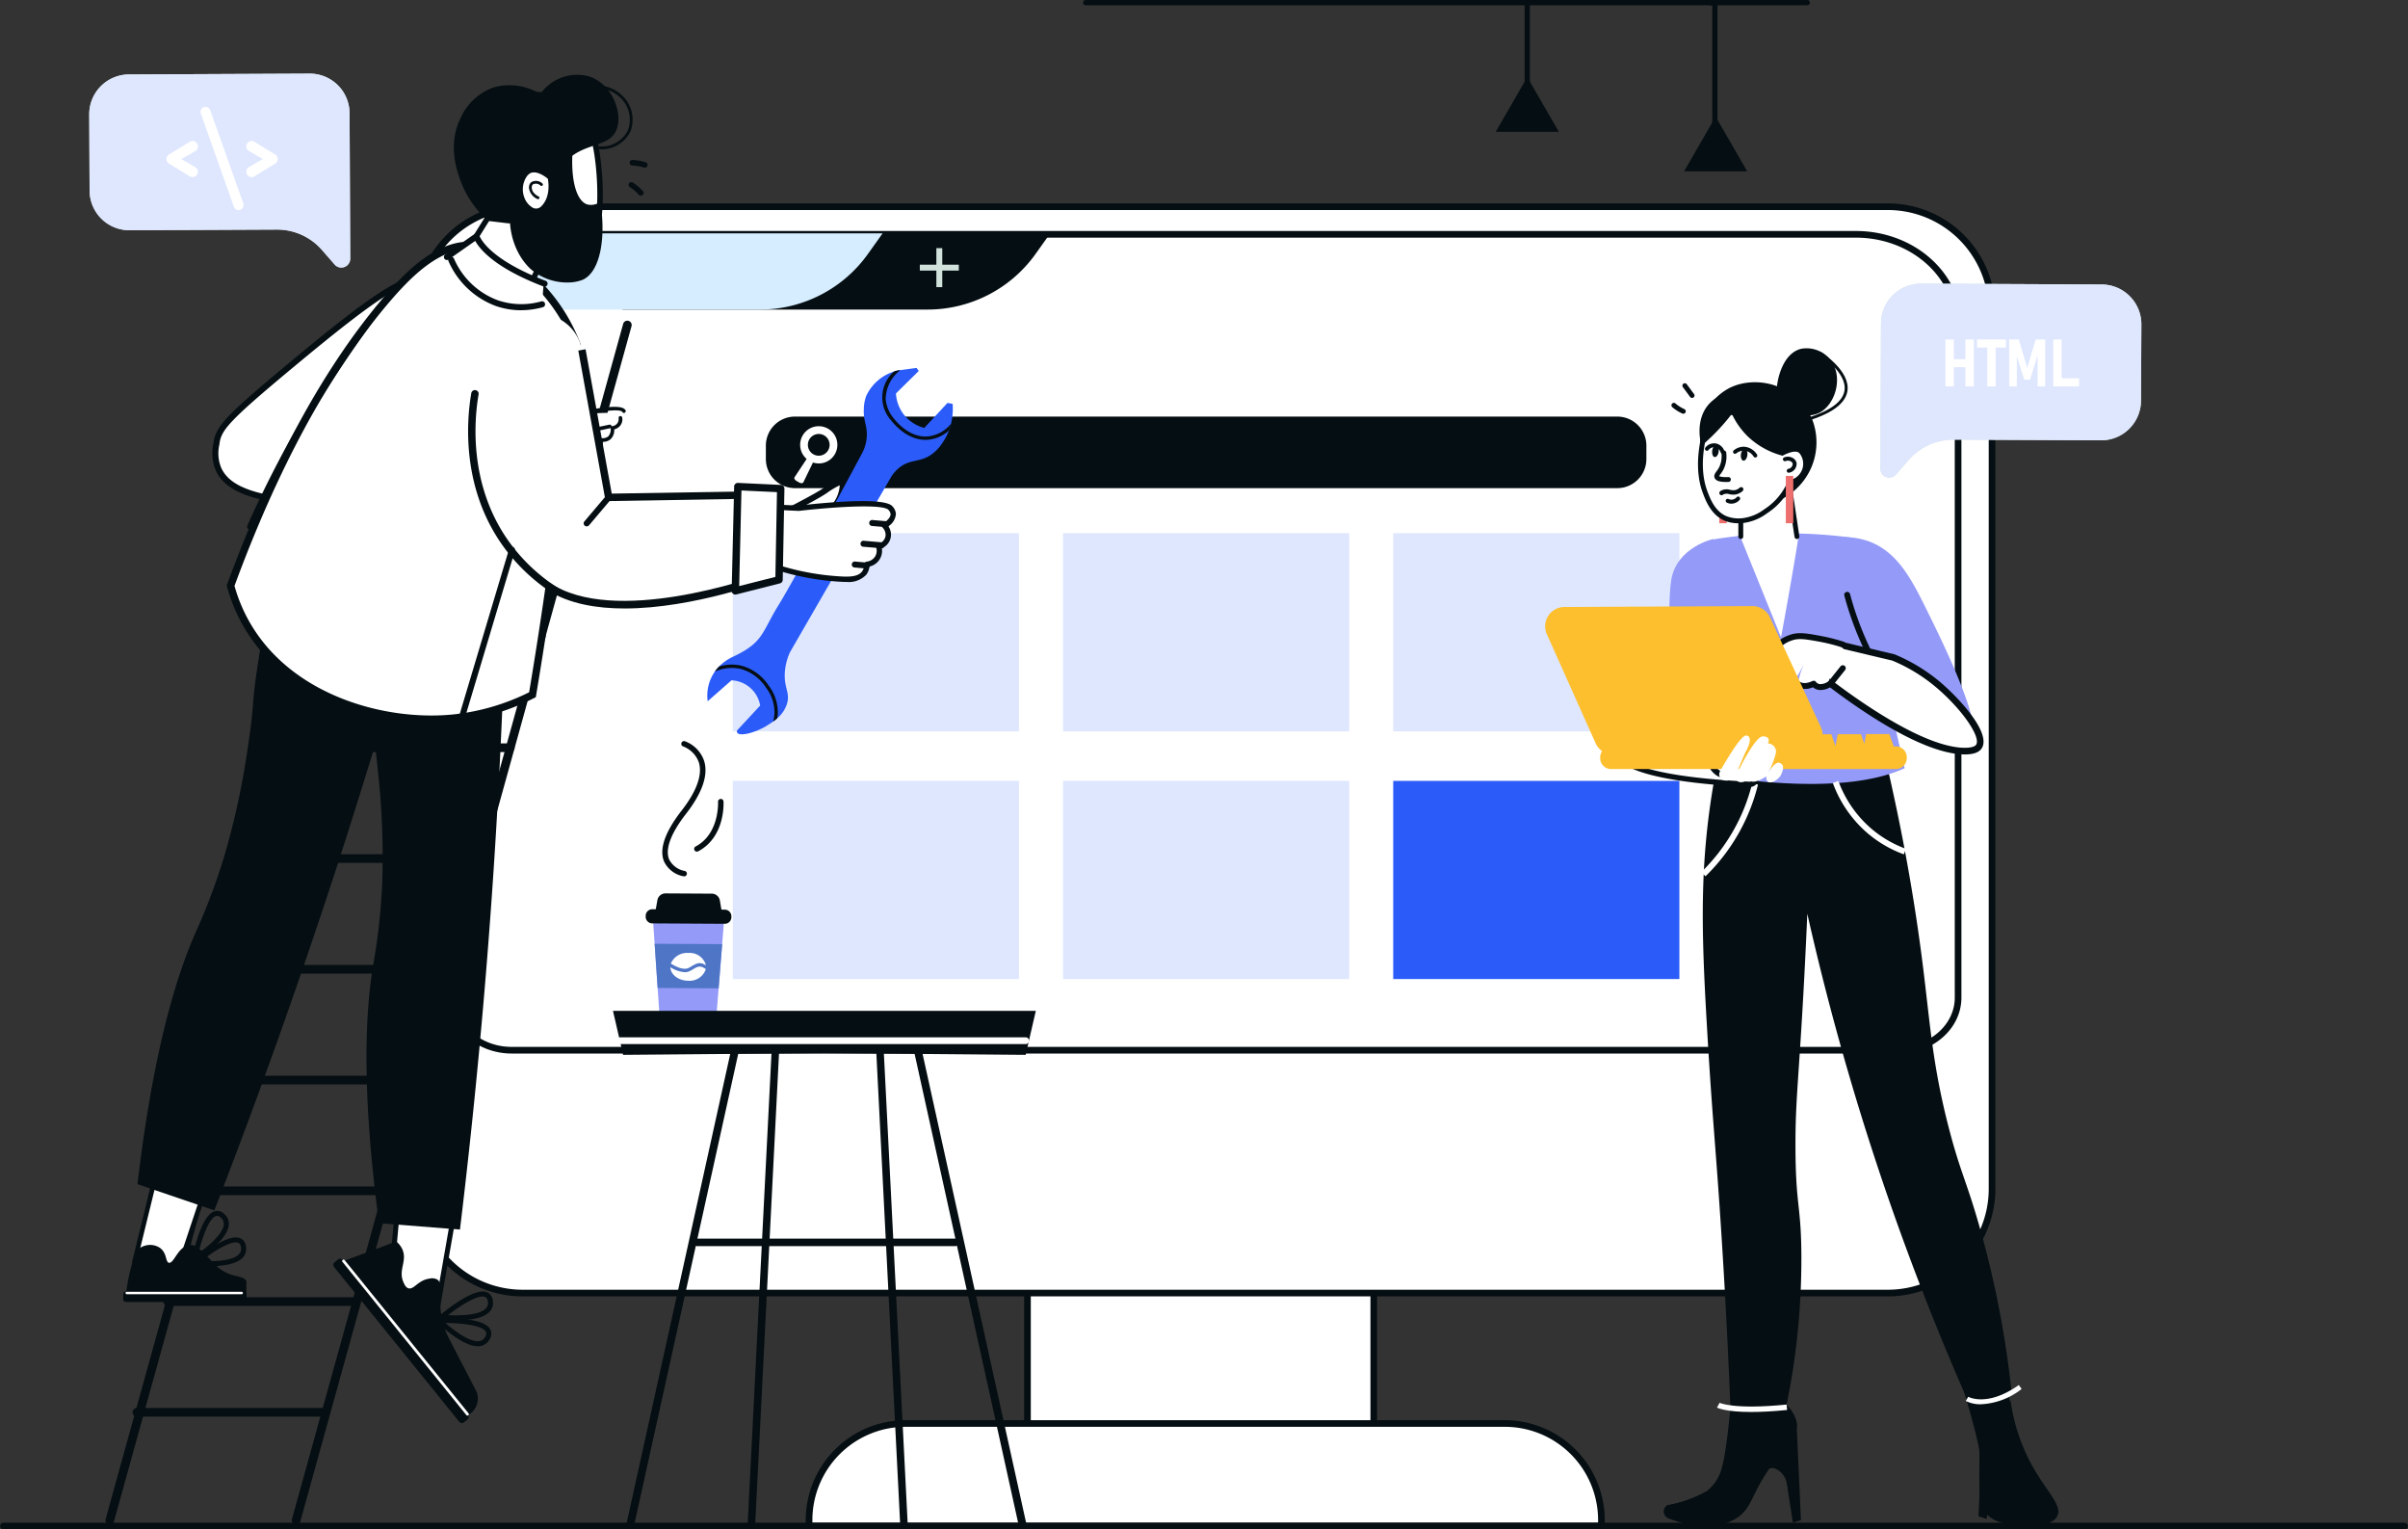 <svg id="Grupo_1071568" data-name="Grupo 1071568" xmlns="http://www.w3.org/2000/svg" xmlns:xlink="http://www.w3.org/1999/xlink" width="400" height="253.981" viewBox="0 0 400 253.981">
  <rect x="0" y="0" width="400" height="253.981" fill="#333333" stroke="none"/>
  <defs>
    <clipPath id="clip-path">
      <rect id="Rectángulo_375598" data-name="Rectángulo 375598" width="400" height="253.981" fill="none"/>
    </clipPath>
  </defs>
  <rect id="Rectángulo_375587" data-name="Rectángulo 375587" width="57.527" height="51.084" transform="translate(170.675 193.673)" fill="#fff"/>
  <path id="Trazado_818183" data-name="Trazado 818183" d="M404.939,445.311H346.306V393.122h58.633Zm-57.527-1.105h56.421V394.227H347.412Z" transform="translate(-176.183 -200.001)" fill="#050e12"/>
  <g id="Grupo_1071567" data-name="Grupo 1071567">
    <g id="Grupo_1071566" data-name="Grupo 1071566" clip-path="url(#clip-path)">
      <path id="Trazado_818184" data-name="Trazado 818184" d="M405.2,498.251H273.578v-.988a16.04,16.04,0,0,1,16.04-16.04H389.16a16.04,16.04,0,0,1,16.04,16.04Z" transform="translate(-139.183 -244.822)" fill="#fff"/>
      <path id="Trazado_818185" data-name="Trazado 818185" d="M405.18,498.232H272.452v-1.54A16.611,16.611,0,0,1,289.045,480.1h99.542a16.611,16.611,0,0,1,16.592,16.593Zm-131.622-1.105H404.074v-.435A15.5,15.5,0,0,0,388.587,481.2H289.045a15.505,15.505,0,0,0-15.487,15.488Z" transform="translate(-138.61 -244.25)" fill="#050e12"/>
      <path id="Trazado_818186" data-name="Trazado 818186" d="M385.6,250.291H158.776A17.291,17.291,0,0,1,141.485,233V87.177a17.291,17.291,0,0,1,17.291-17.291H385.6a17.291,17.291,0,0,1,17.291,17.291V233A17.291,17.291,0,0,1,385.6,250.291" transform="translate(-71.981 -35.555)" fill="#fff"/>
      <path id="Trazado_818187" data-name="Trazado 818187" d="M403.055,94.205V205.972c0,4.822-4.425,8.736-9.891,8.736H162.789c-5.458,0-9.883-3.914-9.883-8.736V94.205c0-6.4,4.558-11.884,10.967-14.025a18.86,18.86,0,0,1,6-.966H386.081c9.375,0,16.975,6.712,16.975,14.99" transform="translate(-77.791 -40.301)" fill="#fff"/>
      <path id="Trazado_818188" data-name="Trazado 818188" d="M385.024,250.271H158.2a17.864,17.864,0,0,1-17.844-17.844V86.6A17.864,17.864,0,0,1,158.2,68.76H385.024A17.864,17.864,0,0,1,402.868,86.6V232.427a17.864,17.864,0,0,1-17.844,17.844M158.2,69.866A16.757,16.757,0,0,0,141.465,86.6V232.427A16.757,16.757,0,0,0,158.2,249.166H385.024a16.757,16.757,0,0,0,16.738-16.738V86.6a16.757,16.757,0,0,0-16.738-16.738Z" transform="translate(-71.408 -34.982)" fill="#050e12"/>
      <path id="Trazado_818189" data-name="Trazado 818189" d="M392.592,214.688H162.217c-5.754,0-10.436-4.167-10.436-9.289V93.633c0-6.436,4.559-12.283,11.344-14.55a19.421,19.421,0,0,1,6.175-.994H385.509c9.664,0,17.527,6.973,17.527,15.544V205.4c0,5.122-4.685,9.289-10.444,9.289M169.3,79.195a18.322,18.322,0,0,0-5.825.937c-6.333,2.115-10.588,7.541-10.588,13.5V205.4c0,4.513,4.185,8.184,9.33,8.184H392.592c5.149,0,9.339-3.671,9.339-8.184V93.633c0-7.961-7.367-14.438-16.422-14.438Z" transform="translate(-77.219 -39.728)" fill="#050e12"/>
      <rect id="Rectángulo_375588" data-name="Rectángulo 375588" width="47.537" height="32.91" transform="translate(121.729 88.541)" fill="#dfe7fe"/>
      <rect id="Rectángulo_375589" data-name="Rectángulo 375589" width="47.537" height="32.91" transform="translate(176.58 88.541)" fill="#dfe7fe"/>
      <rect id="Rectángulo_375590" data-name="Rectángulo 375590" width="47.537" height="32.91" transform="translate(231.431 88.541)" fill="#dfe7fe"/>
      <rect id="Rectángulo_375591" data-name="Rectángulo 375591" width="47.537" height="32.91" transform="translate(121.729 129.68)" fill="#dfe7fe"/>
      <rect id="Rectángulo_375592" data-name="Rectángulo 375592" width="47.537" height="32.91" transform="translate(176.58 129.68)" fill="#dfe7fe"/>
      <rect id="Rectángulo_375593" data-name="Rectángulo 375593" width="47.537" height="32.91" transform="translate(231.431 129.68)" fill="#2b5cf9"/>
      <path id="Trazado_818190" data-name="Trazado 818190" d="M400.4,152.711h-136.6a4.833,4.833,0,0,1-4.833-4.833V145.66a4.833,4.833,0,0,1,4.833-4.833H400.4a4.833,4.833,0,0,1,4.833,4.833v2.218a4.833,4.833,0,0,1-4.833,4.833" transform="translate(-131.747 -71.646)" fill="#050e12"/>
      <path id="Trazado_818191" data-name="Trazado 818191" d="M273.651,150.264a3.091,3.091,0,1,1,2.693-1.564,3.074,3.074,0,0,1-2.693,1.564m.008-4.894a1.805,1.805,0,1,0,.887.236,1.8,1.8,0,0,0-.887-.236" transform="translate(-137.649 -73.302)" fill="#fff"/>
      <path id="Trazado_818192" data-name="Trazado 818192" d="M269.409,158.535l-.477-.271c-.282-.161-.424-.436-.312-.6l2.272-3.429c.106-.159.4-.166.664-.015s.41.406.327.579l-1.795,3.7c-.088.182-.4.2-.679.041" transform="translate(-136.641 -78.402)" fill="#fff"/>
      <path id="Trazado_818193" data-name="Trazado 818193" d="M281.542,78.886l-2.442,3.43a22.035,22.035,0,0,1-17.935,9.226H210.49V86.4a7.519,7.519,0,0,1,7.518-7.518Z" transform="translate(-107.087 -40.133)" fill="#050e12"/>
      <path id="Trazado_818194" data-name="Trazado 818194" d="M224.863,78.886l-2.443,3.43a22.033,22.033,0,0,1-17.934,9.226H153.811V86.4a7.519,7.519,0,0,1,7.518-7.518Z" transform="translate(-78.251 -40.133)" fill="#d6edff"/>
      <rect id="Rectángulo_375594" data-name="Rectángulo 375594" width="0.982" height="6.477" transform="translate(155.542 41.209)" fill="#d1e2dc"/>
      <rect id="Rectángulo_375595" data-name="Rectángulo 375595" width="6.478" height="0.982" transform="translate(152.794 43.957)" fill="#d1e2dc"/>
      <path id="Trazado_818195" data-name="Trazado 818195" d="M576.693,252.713v-70.9a1.572,1.572,0,0,1,1.572-1.572h.512a1.572,1.572,0,0,1,1.572,1.572v70.9a1.572,1.572,0,0,1-1.572,1.573h-.512a1.572,1.572,0,0,1-1.572-1.573" transform="translate(-293.393 -91.696)" fill="#fff"/>
      <path id="Trazado_818196" data-name="Trazado 818196" d="M578.52,244.325h0a1.828,1.828,0,0,1-1.828-1.828v-2.743a1.828,1.828,0,0,1,3.657,0V242.5a1.828,1.828,0,0,1-1.828,1.828" transform="translate(-293.392 -121.045)" fill="#050e12"/>
      <path id="Trazado_818197" data-name="Trazado 818197" d="M399.447,515.866H.553a.553.553,0,0,1,0-1.105H399.447a.553.553,0,0,1,0,1.105" transform="translate(0 -261.885)" fill="#050e12"/>
      <path id="Trazado_818198" data-name="Trazado 818198" d="M227.59,272.989a.444.444,0,0,1-.072-.006,4.472,4.472,0,0,1-3.294-2.509c-.805-2.043.186-4.877,2.946-8.424,2.484-3.193,3.475-5.943,2.864-7.954A4.448,4.448,0,0,0,227.4,251.4a.455.455,0,0,1,.282-.864,5.3,5.3,0,0,1,3.221,3.282c.718,2.341-.3,5.3-3.013,8.789-2.509,3.225-3.484,5.827-2.82,7.526a3.616,3.616,0,0,0,2.6,1.952.454.454,0,0,1-.072.9" transform="translate(-113.936 -127.449)" fill="#050e12"/>
      <path id="Trazado_818199" data-name="Trazado 818199" d="M235.18,278.813a.454.454,0,0,1-.213-.856c4-2.115,3.729-7.386,3.726-7.439a.455.455,0,0,1,.907-.056c.015.24.315,5.906-4.208,8.3a.455.455,0,0,1-.212.053" transform="translate(-119.416 -137.382)" fill="#050e12"/>
      <path id="Trazado_818200" data-name="Trazado 818200" d="M232.6,310.667l-.109,1.358q-.076.953-.153,1.907-.294,3.67-.589,7.338-.158,1.973-.316,3.944a1.605,1.605,0,0,1-1.609,1.478l-6.343-.036a1.605,1.605,0,0,1-1.592-1.5q-.136-1.974-.271-3.947l-.5-7.344q-.068-.957-.132-1.91c-.031-.452-.062-.906-.093-1.359a1.607,1.607,0,0,1,1.612-1.716l8.507.049a1.586,1.586,0,0,1,.924.3,1.6,1.6,0,0,1,.669,1.435" transform="translate(-112.376 -157.145)" fill="#949af8"/>
      <path id="Trazado_818201" data-name="Trazado 818201" d="M232.576,319.1l-.588,7.338-10.132-.058-.5-7.345Z" transform="translate(-112.613 -162.307)" fill="#4f76c6"/>
      <path id="Trazado_818202" data-name="Trazado 818202" d="M232.636,305.446l-11.159-.064c.026-.147.053-.293.079-.44q.119-.66.238-1.32c.029-.162.057-.321.086-.483a1.364,1.364,0,0,1,1.351-1.124l7.688.044a1.365,1.365,0,0,1,1.338,1.14l.081.484q.113.661.223,1.322c.024.147.05.294.074.441" transform="translate(-112.677 -153.65)" fill="#050e12"/>
      <path id="Trazado_818203" data-name="Trazado 818203" d="M231.469,309.787l-12.046-.069a1.1,1.1,0,0,1-1.092-1.1v-.154a1.1,1.1,0,0,1,1.1-1.092l12.046.069a1.1,1.1,0,0,1,1.092,1.1v.154a1.1,1.1,0,0,1-1.1,1.092" transform="translate(-111.076 -156.374)" fill="#050e12"/>
      <path id="Trazado_818204" data-name="Trazado 818204" d="M232.57,327.195a2.842,2.842,0,0,1-2.937,1.917c-1.606-.009-2.907-1.009-2.95-2.249a5.112,5.112,0,0,0,2.385.835,1.774,1.774,0,0,0,.857-.2c.191-.1.365-.2.518-.291.828-.479,1.2-.692,2.128-.017" transform="translate(-115.325 -166.242)" fill="#fff"/>
      <path id="Trazado_818205" data-name="Trazado 818205" d="M226.845,323.914a2.908,2.908,0,0,1,2.9-1.76,2.8,2.8,0,0,1,2.931,2.05c-1.016-.636-1.553-.324-2.358.142-.158.091-.322.185-.506.283-.874.466-2.265-.274-2.963-.716" transform="translate(-115.407 -163.896)" fill="#fff"/>
      <path id="Trazado_818206" data-name="Trazado 818206" d="M578.575,21.444a.435.435,0,0,1-.435-.435V.938l-.454-.074a.435.435,0,1,1,.138-.858L579.01.2V21.009a.435.435,0,0,1-.435.435" transform="translate(-293.712 0)" fill="#050e12"/>
      <path id="Trazado_818207" data-name="Trazado 818207" d="M515.985,16.4a.435.435,0,0,1-.435-.435V.436a.435.435,0,0,1,.87,0V15.965a.435.435,0,0,1-.435.435" transform="translate(-262.286 -0.001)" fill="#050e12"/>
      <path id="Trazado_818208" data-name="Trazado 818208" d="M574.7,48.51h5.245l-2.622-4.542L574.7,39.426l-2.622,4.542-2.622,4.542Z" transform="translate(-289.71 -20.058)" fill="#050e12"/>
      <path id="Trazado_818209" data-name="Trazado 818209" d="M511.006,35.155h5.245l-2.622-4.542-2.622-4.542-2.622,4.542-2.622,4.542Z" transform="translate(-257.306 -13.264)" fill="#050e12"/>
      <path id="Trazado_818210" data-name="Trazado 818210" d="M486.54.871H366.675a.435.435,0,0,1,0-.87H486.54a.435.435,0,0,1,0,.87" transform="translate(-186.325 -0.001)" fill="#050e12"/>
      <path id="Trazado_818211" data-name="Trazado 818211" d="M277.512,341.733H207.273q.842,3.65,1.685,7.3l33.434-.284,33.434.284q.843-3.65,1.686-7.3" transform="translate(-105.45 -173.857)" fill="#050e12"/>
      <path id="Trazado_818212" data-name="Trazado 818212" d="M212.541,433.824a.647.647,0,0,1-.632-.786l17.312-78.387a.647.647,0,0,1,1.263.279l-17.312,78.388a.647.647,0,0,1-.631.507" transform="translate(-107.801 -180.17)" fill="#050e12"/>
      <path id="Trazado_818213" data-name="Trazado 818213" d="M327.08,433.824a.647.647,0,0,1-.631-.507l-17.312-78.388a.647.647,0,0,1,1.263-.279l17.312,78.387a.647.647,0,0,1-.632.786" transform="translate(-157.266 -180.17)" fill="#050e12"/>
      <path id="Trazado_818214" data-name="Trazado 818214" d="M278.035,419.976H235.144a.624.624,0,1,1,0-1.247h42.891a.624.624,0,0,1,0,1.247" transform="translate(-119.312 -213.029)" fill="#050e12"/>
      <path id="Trazado_818215" data-name="Trazado 818215" d="M253.452,433.825h-.032a.624.624,0,0,1-.591-.654l3.97-78.387a.623.623,0,1,1,1.245.063l-3.969,78.388a.624.624,0,0,1-.622.592" transform="translate(-128.626 -180.194)" fill="#050e12"/>
      <path id="Trazado_818216" data-name="Trazado 818216" d="M300.887,433.825a.624.624,0,0,1-.622-.592L296.3,354.845a.624.624,0,0,1,.591-.654.631.631,0,0,1,.654.591l3.969,78.387a.624.624,0,0,1-.591.654h-.032" transform="translate(-150.74 -180.194)" fill="#050e12"/>
      <path id="Trazado_818217" data-name="Trazado 818217" d="M276.428,351.8h-67.41a.562.562,0,1,1,0-1.124h67.41a.562.562,0,1,1,0,1.124" transform="translate(-106.052 -178.409)" fill="#fff"/>
      <path id="Trazado_818218" data-name="Trazado 818218" d="M679.186,102.671l-.059,12.65a6.614,6.614,0,0,1-6.646,6.584l-24.46-.113a9.889,9.889,0,0,0-7.5,3.393l-2.1,2.408a1.478,1.478,0,0,1-2.592-.978l.023-4.88.029-6.47.059-12.795a6.615,6.615,0,0,1,6.646-6.584l30.016.14a6.615,6.615,0,0,1,6.584,6.646" transform="translate(-323.478 -48.782)" fill="#d1e2dc"/>
      <path id="Trazado_818219" data-name="Trazado 818219" d="M679.186,102.671l-.059,12.65a6.614,6.614,0,0,1-6.646,6.584l-24.46-.113a9.889,9.889,0,0,0-7.5,3.393l-2.1,2.408a1.478,1.478,0,0,1-2.592-.978l.023-4.88.029-6.47.059-12.795a6.615,6.615,0,0,1,6.646-6.584l30.016.14a6.615,6.615,0,0,1,6.584,6.646" transform="translate(-323.478 -48.782)" fill="#dfe7fe"/>
      <path id="Trazado_818220" data-name="Trazado 818220" d="M657.833,114.761h1.394v7.793h-1.394Zm.654,3.28h3.575v1.324h-3.575Zm2.669-3.28h1.394v7.793h-1.394Z" transform="translate(-334.673 -58.385)" fill="#fff"/>
      <path id="Trazado_818221" data-name="Trazado 818221" d="M668.526,114.761h4.8v1.345h-4.8Zm1.7.648h1.4v7.144h-1.4Z" transform="translate(-340.113 -58.385)" fill="#fff"/>
      <path id="Trazado_818222" data-name="Trazado 818222" d="M683.786,114.761h1.586v7.793h-1.259v-5.746l.07.343-1.313,4.277h-.976l-1.312-4.17.08-.45v5.746h-1.27v-7.793h1.6l1.393,4.738Z" transform="translate(-345.641 -58.384)" fill="#fff"/>
      <path id="Trazado_818223" data-name="Trazado 818223" d="M694.294,114.761h1.394v7.793h-1.394Zm.6,6.447h3.687v1.345h-3.687Z" transform="translate(-353.222 -58.385)" fill="#fff"/>
      <path id="Trazado_818224" data-name="Trazado 818224" d="M563.429,478.686c2.983,1.143,7.345,2.146,10.887.184,3.493-1.932,2.36-4.612,8.118-11.45,1.651-1.962,2.142-2.947,2.252-3.733a3.06,3.06,0,0,0,.017-.68,5.584,5.584,0,0,0-1.73-3.2c-.81-1.024-.712-2.752-.518-6.209a43.239,43.239,0,0,1,1.035-7.244l-8.8-1.035c-.553,12.658-1.587,22-2.346,24.69a7.182,7.182,0,0,1-2.659,4.233,9.019,9.019,0,0,1-1.1.574,20.518,20.518,0,0,1-5.346,1.715.031.031,0,0,0-.018.013,1.2,1.2,0,0,0,.2,2.146" transform="translate(-286.25 -226.554)" fill="#050e12"/>
      <path id="Trazado_818225" data-name="Trazado 818225" d="M563.429,492.7c2.983,1.143,7.345,2.146,10.887.184,3.493-1.932,2.36-4.612,8.118-11.45,2.151-2.555,2.334-3.454,2.269-4.413-.117-1.79-1.8-3.043-2.623-3.581-.087-.178-.178-.37-.26-.58-1.559,4.225-3.092,7.649-4.282,10.131-2.985,6.223-4.279,7.489-5.452,7.423-1.042-.058-1.852-1.159-2.4-2.163q-.524.295-1.1.574a20.516,20.516,0,0,1-5.346,1.715.031.031,0,0,0-.018.013,1.2,1.2,0,0,0,.2,2.146" transform="translate(-286.25 -240.567)" fill="#050e12"/>
      <path id="Trazado_818226" data-name="Trazado 818226" d="M599.252,482.819l3.1-1.982.734,16.229-1.337.429-.989-6.372a3.366,3.366,0,0,0-1.509-2.38c-1.469-.9-1.856.369-1.856.369Z" transform="translate(-303.926 -244.626)" fill="#050e12"/>
      <path id="Trazado_818227" data-name="Trazado 818227" d="M672.858,481.547l-3.1-1.982-.734,16.229,1.336.429.989-6.371a3.368,3.368,0,0,1,1.509-2.38c1.469-.9,1.856.37,1.856.37Z" transform="translate(-340.366 -243.979)" fill="#050e12"/>
      <path id="Trazado_818228" data-name="Trazado 818228" d="M660.221,454.827s4.089,12.543,4.574,16.654l6.68-.79s-3.424-15.747-3.789-18.831Z" transform="translate(-335.888 -229.884)" fill="#050e12"/>
      <path id="Trazado_818229" data-name="Trazado 818229" d="M669.371,477.559c-.032,2.8-.05,5-.059,6.324-.039,5.707-.01,7.05,1.035,8.279,1.4,1.652,3.627,1.9,5.174,2.07.5.055,5.643.626,6.727-1.552,1-2.016-2.436-4.453-5.175-10.349a31.329,31.329,0,0,1-2.587-8.8l-5.116,4.025" transform="translate(-340.508 -240.911)" fill="#050e12"/>
      <path id="Trazado_818230" data-name="Trazado 818230" d="M577.754,256.439c-2.539,14.164-2.2,25.342-1.309,40.782.931,16.176,1.481,20.107,2.456,35.37.777,12.157,1.221,22.076,1.474,28.492a17.48,17.48,0,0,0,3.071.4,17.776,17.776,0,0,0,6.263-.888,120.564,120.564,0,0,0,2.456-24.562c-.024-8.611-.946-8.3-.982-18.176-.03-8.019.567-11.234,1.474-28.492.232-4.413.394-8.016.491-10.316,2.661,11.8,6.03,24.476,10.316,37.826a441.293,441.293,0,0,0,16.211,42.739,9.913,9.913,0,0,0,4.649-.2,9.75,9.75,0,0,0,2.72-1.275,163.145,163.145,0,0,0-5.4-27.51c-2.115-7.338-3.073-8.694-4.912-15.72-2.811-10.74-3.15-17.421-4.421-27.51-.943-7.484-2.578-18.268-5.575-31.474l-3.1-5.692-24.837,1.035c-.262,1.183-.642,2.979-1.035,5.174" transform="translate(-292.932 -127.305)" fill="#050e12"/>
      <path id="Trazado_818231" data-name="Trazado 818231" d="M608.677,219.316c-11.387,5.178-31.568,1.037-34.152,1.037q.368-18.37.747-36.741a2.443,2.443,0,0,1,2.063-2.373c1.277-.2,2.609-.373,3.984-.516.448-.044.9-.088,1.361-.128a75.805,75.805,0,0,1,8.454-.255,77.686,77.686,0,0,1,8.744.688q4.4,19.144,8.8,38.288" transform="translate(-292.29 -91.735)" fill="#949af8"/>
      <path id="Trazado_818232" data-name="Trazado 818232" d="M571.747,182.2s-6.064,1.333-6.984,6.791.283,27.793.283,27.793,4.244,4.848,8.371-2.891-1.67-31.693-1.67-31.693" transform="translate(-287.147 -92.695)" fill="#949af8"/>
      <path id="Trazado_818233" data-name="Trazado 818233" d="M620.87,181.681a12.045,12.045,0,0,1,5.174.517c4.516,1.528,6.929,5.559,9.314,10.349,3.168,6.36,10.865,21.818,7.762,23.8-1.955,1.25-7.085-3.567-8.8-5.175-9.444-8.87-12.468-21.026-13.453-29.494" transform="translate(-315.868 -92.389)" fill="#949af8"/>
      <path id="Trazado_818234" data-name="Trazado 818234" d="M630.3,215.276a.491.491,0,0,1-.416-.229,51.849,51.849,0,0,1-6.246-14.336.491.491,0,1,1,.949-.252,50.872,50.872,0,0,0,6.128,14.064.491.491,0,0,1-.415.753" transform="translate(-317.269 -101.797)" fill="#050e12"/>
      <path id="Trazado_818235" data-name="Trazado 818235" d="M627.954,219.354l-11.736-2.782q-.046,3.025-.092,6.049c3.46,2.706,15.605,11.942,23.312,12.285,2.067.092,2.579-.51,2.734-.747,1.267-1.937-3.2-7.316-6.963-10.436a28.464,28.464,0,0,0-7.255-4.369" transform="translate(-313.454 -110.181)" fill="#fff"/>
      <path id="Trazado_818236" data-name="Trazado 818236" d="M631.56,276.2a19.708,19.708,0,0,1-6.045-3.526,20.075,20.075,0,0,1-5.756-8.324l.922-.339a19.1,19.1,0,0,0,5.473,7.916,18.744,18.744,0,0,0,5.745,3.351Z" transform="translate(-315.303 -134.316)" fill="#fff"/>
      <path id="Trazado_818237" data-name="Trazado 818237" d="M575.982,280.207l-.685-.7a30.887,30.887,0,0,0,8.457-14.768l.953.238a31.853,31.853,0,0,1-8.725,15.235" transform="translate(-292.683 -134.684)" fill="#fff"/>
      <path id="Trazado_818238" data-name="Trazado 818238" d="M639.27,234.747q-.21,0-.434-.01c-7.169-.319-17.881-7.907-23.628-12.4l-.217-.169.107-7.012,12.49,2.968a29,29,0,0,1,7.4,4.454c3.04,2.523,8.769,8.57,7.072,11.165-.437.669-1.374,1.006-2.787,1.006m-23.164-13.113c4.677,3.64,15.772,11.687,22.78,12,1.729.079,2.158-.361,2.246-.5.861-1.316-2.534-6.124-6.853-9.708a27.864,27.864,0,0,0-7.073-4.266l-11.023-2.613Z" transform="translate(-312.877 -109.46)" fill="#050e12"/>
      <path id="Trazado_818239" data-name="Trazado 818239" d="M586.292,475.75c-4.345,0-5.643-.7-5.713-.735l.446-.789-.223.395.217-.4c.023.012,2.343,1.169,11.127.294l.09.9c-2.431.242-4.384.332-5.944.332" transform="translate(-295.37 -241.261)" fill="#fff"/>
      <path id="Trazado_818240" data-name="Trazado 818240" d="M667.248,471.41a5.191,5.191,0,0,1-2.543-.555l.411-.689c.031.019,3.151,1.763,8.407-1.947l.463.655a11.8,11.8,0,0,1-6.737,2.536" transform="translate(-338.169 -238.207)" fill="#fff"/>
      <path id="Trazado_818241" data-name="Trazado 818241" d="M569.156,252.98a1,1,0,0,1-.791,1.739c-19.237-.962-21.874-4.053-22.227-5.652a4.137,4.137,0,0,1,1.7-3.958c.807-.52,2.127-.849,6.376.366a58.082,58.082,0,0,1,12.278,5.255Z" transform="translate(-277.818 -124.461)" fill="#fff"/>
      <path id="Trazado_818242" data-name="Trazado 818242" d="M567.971,254.7l-.087,0c-14.3-.716-21.918-2.734-22.638-6a4.6,4.6,0,0,1,1.9-4.426c1.042-.671,2.586-.875,6.737.312a59.079,59.079,0,0,1,12.383,5.3.486.486,0,0,1,.06.042l2.661,2.25a1.388,1.388,0,0,1,.419,1.584,1.5,1.5,0,0,1-1.43.939m-18.711-10.077a2.841,2.841,0,0,0-1.639.395,3.694,3.694,0,0,0-1.51,3.489c.351,1.592,3.652,4.4,21.816,5.305a.631.631,0,0,0,.648-.377.493.493,0,0,0-.166-.582l-2.632-2.226a58.181,58.181,0,0,0-12.142-5.192,16.891,16.891,0,0,0-4.375-.814" transform="translate(-277.359 -123.999)" fill="#050e12"/>
      <path id="Trazado_818243" data-name="Trazado 818243" d="M579.432,255.669c-.416.432-1.424.213-2.052-.1-.979-.489-.98-1.18-2.332-3.182-.957-1.417-1.667-2.124-1.444-2.428.169-.23.768-.092,1-.038a3.425,3.425,0,0,1,1.129.561c.594.38.531.422.942.647.352.193.595.265.89.444a4.863,4.863,0,0,1,.519.39c.684.6,2.063,2.959,1.344,3.707" transform="translate(-291.8 -127.101)" fill="#fff"/>
      <path id="Trazado_818244" data-name="Trazado 818244" d="M578.2,255.89a3.771,3.771,0,0,1-1.556-.393,3.4,3.4,0,0,1-1.5-1.684c-.243-.429-.546-.963-1.018-1.663-.283-.42-.545-.777-.766-1.078-.646-.881-1.036-1.412-.666-1.915s1.136-.311,1.51-.226a3.889,3.889,0,0,1,1.284.626,6.24,6.24,0,0,1,.568.4,2.048,2.048,0,0,0,.345.229c.15.082.279.141.4.2a4.748,4.748,0,0,1,.508.259,5.354,5.354,0,0,1,.588.44,6.191,6.191,0,0,1,1.711,3.38,1.35,1.35,0,0,1-.337,1.037h0a1.437,1.437,0,0,1-1.069.39m.716-.73h0Zm-5.236-5.331c.122.189.3.435.47.663.227.31.5.677.788,1.11.495.732.808,1.285,1.06,1.728.418.737.591,1.042,1.085,1.29.625.312,1.32.366,1.479.2a.462.462,0,0,0,.064-.314,5.321,5.321,0,0,0-1.376-2.683,4.412,4.412,0,0,0-.46-.346,3.707,3.707,0,0,0-.4-.2c-.141-.064-.29-.133-.464-.228a2.894,2.894,0,0,1-.481-.319,5.517,5.517,0,0,0-.49-.346,3.032,3.032,0,0,0-.975-.5c-.124-.028-.224-.047-.3-.059" transform="translate(-291.285 -126.592)" fill="#050e12"/>
      <path id="Trazado_818245" data-name="Trazado 818245" d="M605.278,215.061a6.6,6.6,0,0,0-.952-.115,17.1,17.1,0,0,0-4.389.183c-.118,0-.232,0-.354,0a2.053,2.053,0,0,0-1.8,1.132c-3.641,7.227-3.643,8.826-3.226,9.171a1.12,1.12,0,0,0,.81.27c.59-.086.86-.835,1.621-2.43.686-1.441.517-.936,1.08-2.161.306-.664.678-1.515,1.074-2.523-.376,1.01-.631,1.869-.8,2.523-.15.569-.247,1.016,0,1.35a1.428,1.428,0,0,0,1.62.27,1.794,1.794,0,0,0,.81-.81c.353-.6.817-1.415,1.346-2.435a11.59,11.59,0,0,0-.806,2.165c-.2.765-.206,1.136,0,1.35.174.181.566.211,1.35.27a1.668,1.668,0,0,0,.54,0c.486-.161.664-.826.81-1.35-.113.45-.187.793,0,1.08a1.291,1.291,0,0,0,1.62.27,1.374,1.374,0,0,0,.54-.81c.115-.363.256-.839.406-1.425a9.885,9.885,0,0,1,1.755-.736c1.176-.365,1.325-.23,1.457-.406.55-.738-1.417-4.163-4.506-4.833" transform="translate(-302.387 -109.324)" fill="#fff"/>
      <path id="Trazado_818246" data-name="Trazado 818246" d="M593.906,225.956a1.416,1.416,0,0,1-.93-.318c-1.053-.907-.2-3.112.854-5.484a26.56,26.56,0,0,1,2.091-3.826,5.724,5.724,0,0,1,2.765-1.975c1.446-.53,2.713-.3,5.014.113a31.2,31.2,0,0,1,3.993,1,.491.491,0,0,1-.3.935,30.093,30.093,0,0,0-3.867-.966c-2.351-.424-3.351-.579-4.5-.158a4.886,4.886,0,0,0-2.283,1.593,25.665,25.665,0,0,0-2.013,3.684c-.42.949-1.7,3.836-1.111,4.342a.533.533,0,0,0,.391.074c.751-.1,1.973-2.954,2.374-3.891a.475.475,0,0,1,.482-.3.491.491,0,0,1,.441.356,1.242,1.242,0,0,0,.645.77,1.639,1.639,0,0,0,1.307-.42.491.491,0,0,1,.735.193c.058.118.639,1.179,2.5.319a.49.49,0,0,1,.613.17.969.969,0,0,0,.611.337,2.2,2.2,0,0,0,1.52-.542l1.925-2.407a.491.491,0,1,1,.767.614l-1.965,2.456a.473.473,0,0,1-.089.086,3.09,3.09,0,0,1-2.337.759,1.967,1.967,0,0,1-.956-.443,3.137,3.137,0,0,1-2.258.135,2.264,2.264,0,0,1-.9-.611,2.14,2.14,0,0,1-1.792.281,1.768,1.768,0,0,1-.728-.488c-1.137,2.513-1.89,3.477-2.756,3.6a1.757,1.757,0,0,1-.236.016" transform="translate(-301.432 -108.895)" fill="#050e12"/>
      <path id="Trazado_818247" data-name="Trazado 818247" d="M635.255,250.775l-.934-2.611h-3.849l-.537,2.75Z" transform="translate(-320.479 -126.254)" fill="#fdbf2d"/>
      <path id="Trazado_818248" data-name="Trazado 818248" d="M625.66,250.819l-.935-2.611h-3.849l-.537,2.75Z" transform="translate(-315.598 -126.276)" fill="#fdbf2d"/>
      <path id="Trazado_818249" data-name="Trazado 818249" d="M615.628,250.819l-.935-2.611h-3.849l-.537,2.75Z" transform="translate(-310.494 -126.276)" fill="#fdbf2d"/>
      <path id="Trazado_818250" data-name="Trazado 818250" d="M605.888,250.819l-.934-2.611H601.1l-.537,2.75Z" transform="translate(-305.538 -126.276)" fill="#050e12"/>
      <path id="Trazado_818251" data-name="Trazado 818251" d="M542.905,256.094h47.322a1.8,1.8,0,0,0,1.8-1.8v-.162a1.8,1.8,0,0,0-1.8-1.8H542.905a1.8,1.8,0,0,0-1.8,1.8v.162a1.8,1.8,0,0,0,1.8,1.8" transform="translate(-275.289 -128.377)" fill="#fdbf2d"/>
      <path id="Trazado_818252" data-name="Trazado 818252" d="M522.764,209.562l8.1,18.1a3.214,3.214,0,0,0,2.933,1.9h31.575a3.213,3.213,0,0,0,2.915-4.565l-8.46-18.247a3.213,3.213,0,0,0-2.931-1.861l-31.217.149a3.213,3.213,0,0,0-2.917,4.526" transform="translate(-265.812 -104.236)" fill="#fdbf2d"/>
      <path id="Trazado_818253" data-name="Trazado 818253" d="M585.671,251.469l-1.732,4.068a1.922,1.922,0,0,1-1.909.521l-.017-.005a1.026,1.026,0,0,1-.526-1.487c1.655-2.906,3.581-5.962,4.325-5.928a.647.647,0,0,1,.41.152c.407.375.185,1.43-.551,2.679" transform="translate(-295.761 -126.494)" fill="#fff"/>
      <path id="Trazado_818254" data-name="Trazado 818254" d="M594.495,255.033c-.01.025-.036.1-.069.18-.371.844-1.657,1.639-2.206,1.274-.1-.067-.306-.259-.3-.879l-.063.006c-1.2.8-2.247,1.047-2.617.663a.7.7,0,0,1-.154-.559,1.477,1.477,0,0,1-1.8.744,1.165,1.165,0,0,1-.508-.776c.837-1.741,3.361-6.825,4.625-6.76,1.413.073.792,1.174.792,1.174a1.385,1.385,0,0,1,1.344,1.481,12.922,12.922,0,0,1-1.323,3.431c.618-.986,1.291-1.79,1.8-1.706a.927.927,0,0,1,.553.313c.306.41.062,1.07-.073,1.413" transform="translate(-298.522 -126.641)" fill="#fff"/>
      <path id="Trazado_818255" data-name="Trazado 818255" d="M598.171,180.34c-1.189,7.541-2.992,17.243-2.992,17.243q-3.411-8.422-6.823-16.86c.447-.044.9-.088,1.36-.128a75.816,75.816,0,0,1,8.455-.255" transform="translate(-299.326 -91.735)" fill="#fff"/>
      <path id="Trazado_818256" data-name="Trazado 818256" d="M597.254,161.987c.09,1.506.234,3.121.453,4.829.231,1.8.516,3.474.826,5.01a6.549,6.549,0,0,1-5.3,2.553,6.083,6.083,0,0,1-3.73-1.807q.263-4.995.526-9.989l7.222-.6" transform="translate(-299.911 -82.411)" fill="#fff"/>
      <path id="Trazado_818257" data-name="Trazado 818257" d="M588.206,177.811a.4.4,0,0,1-.4-.4v-3.439a.4.4,0,0,1,.809,0v3.439a.4.4,0,0,1-.4.4" transform="translate(-299.044 -88.3)" fill="#050e12"/>
      <path id="Trazado_818258" data-name="Trazado 818258" d="M605.68,171.2a.406.406,0,0,1-.4-.345l-1.474-9.825a.4.4,0,0,1,.8-.12l1.474,9.825a.4.4,0,0,1-.4.465" transform="translate(-307.184 -81.686)" fill="#050e12"/>
      <path id="Trazado_818259" data-name="Trazado 818259" d="M578.3,139.08c1.173,5.444,7.33,10.287,11.645,8.5a4.567,4.567,0,0,0,.514-.251l0,0a6.368,6.368,0,0,0,1.674-1.388,10.981,10.981,0,0,0,1.6-2.516,9.471,9.471,0,0,0,.9-5.844,7.308,7.308,0,0,0-.722-1.985,9.945,9.945,0,0,0-8.263-4.811c-.68-.019-4.994-.132-6.835,3.047a7.414,7.414,0,0,0-.522,5.255" transform="translate(-294.081 -66.531)" fill="#fff"/>
      <rect id="Rectángulo_375596" data-name="Rectángulo 375596" width="1.242" height="7.86" transform="translate(285.593 79.035)" fill="#ed6f6e"/>
      <path id="Trazado_818260" data-name="Trazado 818260" d="M588.266,148.708a10.571,10.571,0,0,0,5.158-13.509,10.419,10.419,0,0,0-11.62-5.745,8.814,8.814,0,0,0-1.908.654,9.064,9.064,0,0,0-4.232,11.833,11.272,11.272,0,0,0,1.793,2.837c4.144,4.8,10.38,3.992,10.807,3.93" transform="translate(-292.472 -65.742)" fill="#050e12"/>
      <path id="Trazado_818261" data-name="Trazado 818261" d="M577.081,137.807c-.681,1.628-3.4,8.482-1.314,14.025.474,1.261,1.314,3.5,3.412,4.377a5.975,5.975,0,0,0,2.925.344,7.938,7.938,0,0,0,3.7-1.523,10.7,10.7,0,0,0,4.748-7.072c1.2-3.236.629-6.8-13.475-10.151" transform="translate(-292.529 -70.109)" fill="#fff"/>
      <path id="Trazado_818262" data-name="Trazado 818262" d="M588.651,152.662c-.068.538.12,1.006.419,1.043s.6-.368.665-.907-.12-1.006-.419-1.043-.6.369-.665.907" transform="translate(-299.469 -77.204)" fill="#050e12"/>
      <path id="Trazado_818263" data-name="Trazado 818263" d="M581.656,157.516c-1.161,0-1.764-.225-1.938-.715-.146-.412.109-.759.355-1.095a5.089,5.089,0,0,0,.367-.55,4.1,4.1,0,0,0,.419-2.433.4.4,0,1,1,.8-.078,4.881,4.881,0,0,1-.517,2.906,6.012,6.012,0,0,1-.42.633,1.938,1.938,0,0,0-.24.373,3.428,3.428,0,0,0,1.169.149c.109,0,.227,0,.356-.007a.4.4,0,0,1,.419.39.405.405,0,0,1-.39.419c-.135,0-.262.007-.384.007" transform="translate(-294.91 -77.472)" fill="#050e12"/>
      <path id="Trazado_818264" data-name="Trazado 818264" d="M589.719,152.807a.328.328,0,0,1-.282-.159,2.062,2.062,0,0,0-1.554-.972,1.936,1.936,0,0,0-1.326.444.327.327,0,1,1-.415-.506,2.633,2.633,0,0,1,1.779-.591,2.747,2.747,0,0,1,2.078,1.29.327.327,0,0,1-.28.5" transform="translate(-298.139 -76.83)" fill="#050e12"/>
      <path id="Trazado_818265" data-name="Trazado 818265" d="M578.945,151.441c-.068.538.12,1.006.419,1.043s.6-.368.665-.907-.12-1.006-.419-1.043-.6.368-.665.907" transform="translate(-294.531 -76.583)" fill="#050e12"/>
      <path id="Trazado_818266" data-name="Trazado 818266" d="M579.458,151.609a.328.328,0,0,1-.314-.235,1.248,1.248,0,0,0-.807-.811,1.169,1.169,0,0,0-1.211.407.328.328,0,1,1-.509-.412,1.823,1.823,0,0,1,1.892-.628,1.9,1.9,0,0,1,1.264,1.259.328.328,0,0,1-.222.407.333.333,0,0,1-.092.013" transform="translate(-293.317 -76.245)" fill="#050e12"/>
      <path id="Trazado_818267" data-name="Trazado 818267" d="M570.492,131.994a.4.4,0,0,1-.326-.165l-1.2-1.626a.4.4,0,1,1,.65-.481l1.2,1.627a.4.4,0,0,1-.325.645" transform="translate(-289.42 -65.913)" fill="#050e12"/>
      <path id="Trazado_818268" data-name="Trazado 818268" d="M567.141,137.992a.409.409,0,0,1-.168-.036c-.172-.079-.352-.169-.538-.274a7.026,7.026,0,0,1-1.111-.781.4.4,0,0,1,.527-.614,6.237,6.237,0,0,0,.982.69c.164.092.323.172.476.242a.4.4,0,0,1-.168.773" transform="translate(-287.537 -69.287)" fill="#050e12"/>
      <path id="Trazado_818269" data-name="Trazado 818269" d="M581.751,166a.367.367,0,0,1-.221-.659,1.6,1.6,0,0,1,.22-.14,2.008,2.008,0,0,1,1.407-.1,2.375,2.375,0,0,0,.782.061,1.626,1.626,0,0,0,.842-.428.367.367,0,0,1,.487.548,2.339,2.339,0,0,1-1.227.606,3.051,3.051,0,0,1-1.02-.066,1.352,1.352,0,0,0-.93.028.889.889,0,0,0-.12.077.365.365,0,0,1-.221.074" transform="translate(-295.779 -83.76)" fill="#050e12"/>
      <path id="Trazado_818270" data-name="Trazado 818270" d="M584.495,169.053a1.788,1.788,0,0,1-.77-.177.33.33,0,0,1,.285-.6,1.162,1.162,0,0,0,.54.111,1.194,1.194,0,0,0,.806-.407.331.331,0,0,1,.5.438,1.864,1.864,0,0,1-1.265.628l-.092,0" transform="translate(-296.875 -85.405)" fill="#050e12"/>
      <path id="Trazado_818271" data-name="Trazado 818271" d="M584.125,135.8a12.841,12.841,0,0,0,3.386,5.735,13.186,13.186,0,0,0,8.4,3.6,10.475,10.475,0,0,0-2.974-6.475,10.921,10.921,0,0,0-8.816-2.859" transform="translate(-297.174 -69.051)" fill="#050e12"/>
      <path id="Trazado_818272" data-name="Trazado 818272" d="M580.793,134.838a34.748,34.748,0,0,1-5.691,6.214c-.2.172-2.057-6.645,4.027-8.641s1.664,2.426,1.664,2.426" transform="translate(-292.368 -67.101)" fill="#050e12"/>
      <path id="Trazado_818273" data-name="Trazado 818273" d="M600.868,125.693a8.3,8.3,0,0,1,.1-2.509c.123-.626.921-4.7,3.93-5.4a5.041,5.041,0,0,1,4.912,1.965c2.066,2.745.744,7.388-2.013,8.71a4.721,4.721,0,0,1-2.9.3s-3.638-.557-4.03-3.066" transform="translate(-305.665 -59.868)" fill="#050e12"/>
      <path id="Trazado_818274" data-name="Trazado 818274" d="M607.124,130.934l-.116-.477c5.1-1.235,7.854-2.94,8.2-5.067.5-3.042-4.187-6.02-4.235-6.05l.261-.416c.2.128,5.005,3.181,4.459,6.544-.381,2.341-3.264,4.181-8.569,5.467" transform="translate(-308.816 -60.502)" fill="#050e12"/>
      <path id="Trazado_818275" data-name="Trazado 818275" d="M580.859,156.515a5.852,5.852,0,0,1-2.255-.423c-2.259-.949-3.153-3.329-3.634-4.607-2-5.312.258-11.786,1.32-14.323l.133-.317.334.08c7.957,1.889,12.311,3.975,13.7,6.566a4.845,4.845,0,0,1,.073,4.089,11.1,11.1,0,0,1-4.916,7.3,8.323,8.323,0,0,1-3.885,1.587,8.063,8.063,0,0,1-.869.05m-3.953-18.724c-1.065,2.637-3,8.574-1.178,13.408.468,1.247,1.252,3.333,3.19,4.147a5.541,5.541,0,0,0,2.727.314,7.526,7.526,0,0,0,3.522-1.458,10.3,10.3,0,0,0,4.575-6.812l.017-.061a3.967,3.967,0,0,0-.016-3.457c-1.235-2.3-5.436-4.295-12.837-6.08" transform="translate(-292.111 -69.619)" fill="#050e12"/>
      <path id="Trazado_818276" data-name="Trazado 818276" d="M602.176,153.44s2.141-1.272,2.927-.513a2.765,2.765,0,0,1-1.439,4.443c-2.765.973-1.487-3.93-1.487-3.93" transform="translate(-306.207 -77.679)" fill="#fff"/>
      <path id="Trazado_818277" data-name="Trazado 818277" d="M603.846,157.053a.328.328,0,0,1-.07-.647.86.86,0,0,0,.736-.859.649.649,0,0,0-.342-.394.984.984,0,0,0-.831-.036.328.328,0,0,1-.244-.609,1.64,1.64,0,0,1,1.384.067,1.273,1.273,0,0,1,.674.836,1.5,1.5,0,0,1-1.236,1.634.316.316,0,0,1-.071.008" transform="translate(-306.721 -78.544)" fill="#050e12"/>
      <rect id="Rectángulo_375597" data-name="Rectángulo 375597" width="1.242" height="7.86" transform="translate(296.647 79.035)" fill="#ed6f6e"/>
      <path id="Trazado_818278" data-name="Trazado 818278" d="M36.379,308.358a.729.729,0,0,1-.193-.027.721.721,0,0,1-.5-.887L90.7,108.947a.721.721,0,1,1,1.389.385l-55.018,198.5a.72.72,0,0,1-.694.529" transform="translate(-18.141 -55.158)" fill="#050e12"/>
      <path id="Trazado_818279" data-name="Trazado 818279" d="M99.383,308.358a.729.729,0,0,1-.193-.027.721.721,0,0,1-.5-.887l55.018-198.5a.721.721,0,0,1,1.39.385l-55.018,198.5a.721.721,0,0,1-.694.529" transform="translate(-50.194 -55.158)" fill="#050e12"/>
      <path id="Trazado_818280" data-name="Trazado 818280" d="M170.691,140.422H139.429a.721.721,0,1,1,0-1.442h31.262a.721.721,0,0,1,0,1.442" transform="translate(-70.568 -70.706)" fill="#050e12"/>
      <path id="Trazado_818281" data-name="Trazado 818281" d="M160.26,177.867H129a.721.721,0,0,1,0-1.442H160.26a.721.721,0,0,1,0,1.442" transform="translate(-65.261 -89.756)" fill="#050e12"/>
      <path id="Trazado_818282" data-name="Trazado 818282" d="M149.828,215.311H118.566a.721.721,0,0,1,0-1.442h31.263a.721.721,0,0,1,0,1.442" transform="translate(-59.954 -108.806)" fill="#050e12"/>
      <path id="Trazado_818283" data-name="Trazado 818283" d="M139.4,252.756H108.134a.721.721,0,0,1,0-1.442H139.4a.721.721,0,0,1,0,1.442" transform="translate(-54.646 -127.856)" fill="#050e12"/>
      <path id="Trazado_818284" data-name="Trazado 818284" d="M128.964,290.2H97.7a.721.721,0,0,1,0-1.442h31.263a.721.721,0,0,1,0,1.442" transform="translate(-49.339 -146.906)" fill="#050e12"/>
      <path id="Trazado_818285" data-name="Trazado 818285" d="M118.532,327.644H87.27a.721.721,0,0,1,0-1.442h31.263a.721.721,0,0,1,0,1.442" transform="translate(-44.032 -165.955)" fill="#050e12"/>
      <path id="Trazado_818286" data-name="Trazado 818286" d="M108.1,365.088H76.838a.721.721,0,0,1,0-1.442H108.1a.721.721,0,0,1,0,1.442" transform="translate(-38.725 -185.005)" fill="#050e12"/>
      <path id="Trazado_818287" data-name="Trazado 818287" d="M97.668,402.533H66.406a.721.721,0,0,1,0-1.442H97.668a.721.721,0,0,1,0,1.442" transform="translate(-33.417 -204.055)" fill="#050e12"/>
      <path id="Trazado_818288" data-name="Trazado 818288" d="M87.236,439.977H55.974a.721.721,0,0,1,0-1.442H87.236a.721.721,0,0,1,0,1.442" transform="translate(-28.11 -223.105)" fill="#050e12"/>
      <path id="Trazado_818289" data-name="Trazado 818289" d="M76.8,477.422H45.542a.721.721,0,0,1,0-1.442H76.8a.721.721,0,0,1,0,1.442" transform="translate(-22.803 -242.155)" fill="#050e12"/>
      <path id="Trazado_818290" data-name="Trazado 818290" d="M30.173,31.671l.059,12.65A6.614,6.614,0,0,0,36.877,50.9l24.46-.113a9.888,9.888,0,0,1,7.5,3.393l2.1,2.408a1.478,1.478,0,0,0,2.592-.978l-.023-4.88-.03-6.47L73.419,31.47a6.615,6.615,0,0,0-6.646-6.584l-30.016.14a6.615,6.615,0,0,0-6.584,6.646" transform="translate(-15.35 -12.661)" fill="#d1e2dc"/>
      <path id="Trazado_818291" data-name="Trazado 818291" d="M30.173,31.671l.059,12.65A6.614,6.614,0,0,0,36.877,50.9l24.46-.113a9.888,9.888,0,0,1,7.5,3.393l2.1,2.408a1.478,1.478,0,0,0,2.592-.978l-.023-4.88-.03-6.47L73.419,31.47a6.615,6.615,0,0,0-6.646-6.584l-30.016.14a6.615,6.615,0,0,0-6.584,6.646" transform="translate(-15.35 -12.661)" fill="#dfe7fe"/>
      <path id="Trazado_818292" data-name="Trazado 818292" d="M69.422,36.672l5.5,15.512a.83.83,0,0,1-1.564.555l-5.5-15.512a.829.829,0,0,1,.782-1.107h0a.829.829,0,0,1,.782.552" transform="translate(-34.499 -18.376)" fill="#fff"/>
      <path id="Trazado_818293" data-name="Trazado 818293" d="M83.279,48.556h0a.891.891,0,0,0,.446.772l2.308,1.332-2.306,1.323a.891.891,0,0,0-.448.773v.015a.891.891,0,0,0,1.356.759l3.442-2.109a.891.891,0,0,0,0-1.52l-3.442-2.1a.891.891,0,0,0-1.355.76" transform="translate(-42.368 -24.249)" fill="#fff"/>
      <path id="Trazado_818294" data-name="Trazado 818294" d="M61.518,52.77h0A.891.891,0,0,0,61.073,52l-2.308-1.332,2.306-1.323a.891.891,0,0,0,.448-.773v-.015a.891.891,0,0,0-1.356-.759L56.72,49.906a.891.891,0,0,0,0,1.52l3.442,2.1a.891.891,0,0,0,1.356-.76" transform="translate(-28.64 -24.249)" fill="#fff"/>
      <path id="Trazado_818295" data-name="Trazado 818295" d="M268.036,167.387s3.915-1.994,5.382-2.987,2.933-1.987,2.94-1a6,6,0,0,1-2.911,4.934c-2.445,1.492-5.382,2.987-5.411-.943" transform="translate(-136.363 -82.922)" fill="#fff"/>
      <path id="Trazado_818296" data-name="Trazado 818296" d="M269.166,169.88a2.017,2.017,0,0,1-1-.242c-.759-.422-1.133-1.325-1.144-2.761l0-.307.273-.139c.039-.02,3.9-1.992,5.329-2.956,1.659-1.124,2.631-1.744,3.284-1.4a.845.845,0,0,1,.43.8,6.523,6.523,0,0,1-3.149,5.361,8.98,8.98,0,0,1-4.023,1.641m-1.141-2.708c.035.645.181,1.353.625,1.6.922.513,3.095-.813,4.022-1.379A5.535,5.535,0,0,0,275.343,163a13.283,13.283,0,0,0-2.163,1.3c-1.262.855-4.224,2.4-5.155,2.875" transform="translate(-135.848 -82.408)" fill="#050e12"/>
      <path id="Trazado_818297" data-name="Trazado 818297" d="M279.672,133.633a8.539,8.539,0,0,1-.357,1.152,8.9,8.9,0,0,1-.986,1.9,7.035,7.035,0,0,1-2.182,2.252c-1.815,1.111-3.31.627-5.006,1.957a6.428,6.428,0,0,0-1.385,1.516L252.9,171.619a9.668,9.668,0,0,0-.843,3.388c-.14,2.472.834,3.217.418,4.943a5.121,5.121,0,0,1-1.673,2.607,7.966,7.966,0,0,1-.689.546c-.363.263-.707.479-.989.654-1.873,1.174-4.521,1.88-4.965,1.207a.515.515,0,0,1-.057-.357l3.861-4.161a5.057,5.057,0,0,0-4.764-4.188q-1.975,1.74-3.955,3.475a6.961,6.961,0,0,1,1.882-5.767,8.029,8.029,0,0,1,2.351-1.638c5.083-2.389,4.719-4.005,7.545-8.571s13.931-25.32,13.931-25.32a6.918,6.918,0,0,0,.727-2.74c.078-1.74-.6-2.524-.5-4.518a6.762,6.762,0,0,1,.394-2.136,7.616,7.616,0,0,1,4.635-4.07c.183-.066.3-.1.333-.107a4.739,4.739,0,0,1,.721-.125c.45-.062,1.23-.168,2.685-.361l.354.51-3.783,3.729a6.328,6.328,0,0,0,1.161,3.311,6.408,6.408,0,0,0,3.542,2.416l3.855-4.156.858.156a10.747,10.747,0,0,1-.26,3.288" transform="translate(-121.689 -63.278)" fill="#2b5cf9"/>
      <path id="Trazado_818298" data-name="Trazado 818298" d="M252.177,232.734a5.355,5.355,0,0,1-.089.84,7.861,7.861,0,0,1-.689.545,5.657,5.657,0,0,0,.224-1.4,6.782,6.782,0,0,0-1.37-4.183l-.036-.051a7.35,7.35,0,0,0-4.132-3.08,6.77,6.77,0,0,0-4.367.428,7.261,7.261,0,0,1,.695-.845,7.107,7.107,0,0,1,3.81-.12,7.879,7.879,0,0,1,4.448,3.3l.035.051a7.269,7.269,0,0,1,1.471,4.521" transform="translate(-122.974 -114.295)" fill="#050e12"/>
      <path id="Trazado_818299" data-name="Trazado 818299" d="M309.768,134.007a8.542,8.542,0,0,1-.357,1.152,6.065,6.065,0,0,1-3.291,1.505,5.623,5.623,0,0,1-.9.027c-2.923-.159-4.983-2.669-5.4-3.214a5.7,5.7,0,0,1,.48-8.132c.183-.066.3-.1.333-.107a4.738,4.738,0,0,1,.721-.125,6.154,6.154,0,0,0-2.444,4.865,5.8,5.8,0,0,0,1.349,3.163c.427.563,2.7,3.324,5.8,2.969a5.739,5.739,0,0,0,3.711-2.1" transform="translate(-151.784 -63.652)" fill="#050e12"/>
      <path id="Trazado_818300" data-name="Trazado 818300" d="M274.144,171.965a1.7,1.7,0,0,0-.5-.979c-1.36-1.4-12.15-.283-15.217.059l-8.365-.376-2.864,11.32,8.353-.9a44.307,44.307,0,0,0,10.321,1.742c1.122.032,2.649.01,3.432-1.008a2.547,2.547,0,0,0,.48-1.477,2.355,2.355,0,0,0,1.73-1.066,2.33,2.33,0,0,0,.212-1.9,2.057,2.057,0,0,0,1.564-1.59,2.156,2.156,0,0,0-.607-1.856c.323-.2,1.524-.985,1.459-1.976" transform="translate(-125.763 -86.641)" fill="#fff"/>
      <path id="Trazado_818301" data-name="Trazado 818301" d="M265.919,182.826c-.193,0-.368-.005-.518-.009a43.389,43.389,0,0,1-10.346-1.736l-8.268.888a.442.442,0,0,1-.476-.548l2.864-11.32a.45.45,0,0,1,.448-.334l8.331.375c6.376-.711,14.234-1.273,15.549.075a2.118,2.118,0,0,1,.623,1.259,2.612,2.612,0,0,1-1.256,2.1,2.427,2.427,0,0,1-1.08,3.643,2.668,2.668,0,0,1-2.052,3.044,2.8,2.8,0,0,1-.543,1.372,4.032,4.032,0,0,1-3.277,1.19m-10.826-2.637a.453.453,0,0,1,.12.017,42.591,42.591,0,0,0,10.214,1.726c1.23.036,2.457-.041,3.068-.835a2.072,2.072,0,0,0,.389-1.222.442.442,0,0,1,.4-.426,1.913,1.913,0,0,0,1.393-.857,1.887,1.887,0,0,0,.169-1.525.443.443,0,0,1,.319-.57,1.611,1.611,0,0,0,1.23-1.243,1.7,1.7,0,0,0-.478-1.452.443.443,0,0,1,.073-.7c.3-.189,1.292-.858,1.251-1.567a1.283,1.283,0,0,0-.374-.7c-.785-.8-6.614-.73-14.852.19a.458.458,0,0,1-.069,0l-8-.361-2.62,10.354,7.721-.83.047,0" transform="translate(-125.304 -86.181)" fill="#050e12"/>
      <path id="Trazado_818302" data-name="Trazado 818302" d="M296.884,176.986l-.044,0-2.334-.2a.5.5,0,1,1,.085-.988l2.335.2a.5.5,0,0,1-.043.99" transform="translate(-149.599 -89.434)" fill="#050e12"/>
      <path id="Trazado_818303" data-name="Trazado 818303" d="M294.573,184.062l-.043,0-2.969-.255a.5.5,0,1,1,.085-.988l2.969.255a.5.5,0,0,1-.042.99" transform="translate(-148.101 -93.007)" fill="#050e12"/>
      <path id="Trazado_818304" data-name="Trazado 818304" d="M290.609,191l-.045,0-1.956-.172a.5.5,0,1,1,.089-.988l1.957.172a.5.5,0,0,1-.044.99" transform="translate(-146.599 -96.578)" fill="#050e12"/>
      <path id="Trazado_818305" data-name="Trazado 818305" d="M262.893,187.886a.44.44,0,0,1-.36-.185c-.154-.214-.454-1.062.077-4.288a.442.442,0,0,1,.873.144c-.471,2.862-.235,3.591-.206,3.667a.443.443,0,0,1-.384.662" transform="translate(-133.449 -93.123)" fill="#050e12"/>
      <path id="Trazado_818306" data-name="Trazado 818306" d="M65.37,417.73a.417.417,0,0,1-.408-.5c.142-.723,1.457-7.08,3.688-7.815a1.608,1.608,0,0,1,1.657.449,2.117,2.117,0,0,1,.739,1.828c-.243,2.686-5.243,5.839-5.455,5.972a.415.415,0,0,1-.221.063m3.74-7.556a.636.636,0,0,0-.2.034c-1.171.386-2.311,3.667-2.913,6.184,1.607-1.138,4.077-3.2,4.219-4.772a1.307,1.307,0,0,0-.472-1.137.959.959,0,0,0-.635-.309" transform="translate(-33.045 -208.253)" fill="#050e12"/>
      <path id="Trazado_818307" data-name="Trazado 818307" d="M67.764,423.106a23.2,23.2,0,0,1-2.37-.118.416.416,0,0,1-.225-.73c.56-.478,5.533-4.651,7.74-3.843a1.613,1.613,0,0,1,1.021,1.38,2.117,2.117,0,0,1-.554,1.892c-1.116,1.176-3.687,1.418-5.613,1.418m-1.26-.865c1.968.105,5.185.016,6.269-1.126a1.307,1.307,0,0,0,.336-1.184c-.087-.53-.319-.672-.485-.733-1.155-.422-4.087,1.443-6.119,3.044" transform="translate(-33.081 -212.816)" fill="#050e12"/>
      <path id="Trazado_818308" data-name="Trazado 818308" d="M50.33,383.5l-4.857,19.845a4.505,4.505,0,0,0,4,3.214,4.667,4.667,0,0,0,4.333-5.056L60.7,380.886Z" transform="translate(-23.134 -193.776)" fill="#fff"/>
      <path id="Trazado_818309" data-name="Trazado 818309" d="M49.117,406.55h-.045a4.91,4.91,0,0,1-4.362-3.474.385.385,0,0,1-.009-.215l4.857-19.845a.385.385,0,0,1,.279-.281L60.2,380.116a.384.384,0,0,1,.458.494L53.8,401.164a5.44,5.44,0,0,1-1.5,3.954,4.493,4.493,0,0,1-3.183,1.432m-3.643-3.618a4.117,4.117,0,0,0,3.607,2.85h.036a3.725,3.725,0,0,0,2.631-1.2,4.671,4.671,0,0,0,1.278-3.457.385.385,0,0,1,.02-.139l6.665-19.955-9.461,2.39Z" transform="translate(-22.736 -193.378)" fill="#050e12"/>
      <path id="Trazado_818310" data-name="Trazado 818310" d="M42.083,438.374H61.717a.414.414,0,0,0,.414-.414v-.878a.414.414,0,0,0-.414-.414H42.083a.414.414,0,0,0-.414.414v.878a.414.414,0,0,0,.414.414" transform="translate(-21.199 -222.155)" fill="#050e12"/>
      <path id="Trazado_818311" data-name="Trazado 818311" d="M45.521,429.478H62.573v-2.131a1.652,1.652,0,0,0,0-.426c-.208-.726-1.5-.8-2.553-1.136a6.794,6.794,0,0,1-2.947-1.965c-2.066-2.224-2.813-2.811-3.425-2.931a1.718,1.718,0,0,0-.5-.017c-1.934.186-2.6,3.1-3.439,2.948-.6-.11-.3-1.59-1.474-2.456a2.924,2.924,0,0,0-1.965-.491,3.128,3.128,0,0,0-1.965.982,27.815,27.815,0,0,0-1.763,7.624Z" transform="translate(-21.641 -214.111)" fill="#050e12"/>
      <path id="Trazado_818312" data-name="Trazado 818312" d="M61.742,437.1H42.658a.2.2,0,1,1,0-.41H61.742a.2.2,0,1,1,0,.41" transform="translate(-21.598 -222.164)" fill="#fff"/>
      <path id="Trazado_818313" data-name="Trazado 818313" d="M142.713,394.287,138.9,416.1a4.885,4.885,0,0,1-5.372,1.449c-2.26-.959-3.482-4.11-2.1-6.905q1.068-11.734,2.136-23.468Z" transform="translate(-66.566 -196.976)" fill="#fff"/>
      <path id="Trazado_818314" data-name="Trazado 818314" d="M134.658,417.844a4.4,4.4,0,0,1-1.723-.34,4.862,4.862,0,0,1-2.582-2.827,5.9,5.9,0,0,1,.236-4.576l2.129-23.392a.416.416,0,0,1,.67-.291l9.151,7.11a.416.416,0,0,1,.154.4l-3.814,21.814a.419.419,0,0,1-.1.209,5.68,5.68,0,0,1-4.12,1.892m-1.179-30.3-2.067,22.711a.407.407,0,0,1-.041.146,5.067,5.067,0,0,0-.236,3.988,4.03,4.03,0,0,0,2.127,2.35,4.463,4.463,0,0,0,4.821-1.259l3.749-21.446Z" transform="translate(-66.138 -196.546)" fill="#050e12"/>
      <path id="Trazado_818315" data-name="Trazado 818315" d="M130.771,426c.933.617.484,2.4.529,4.327a12.808,12.808,0,0,0,1.4,5.4l4.638,8.972a3.153,3.153,0,0,1-.982,3.524l-1.128.913L114.3,423.278l9.677-3.584a3.572,3.572,0,0,1,1.064,1.431c.731,1.86-.733,3.3.1,5.267.191.451.416.954.872,1.078.915.248,1.591-1.364,3.455-1.607a1.83,1.83,0,0,1,1.3.137" transform="translate(-58.151 -213.52)" fill="#050e12"/>
      <path id="Trazado_818316" data-name="Trazado 818316" d="M151.258,441.4a23.442,23.442,0,0,1-2.4-.121.416.416,0,0,1-.224-.731c.561-.477,5.541-4.644,7.746-3.832A1.612,1.612,0,0,1,157.4,438.1a2.118,2.118,0,0,1-.557,1.892c-1.112,1.168-3.659,1.41-5.581,1.41m-1.292-.867c1.966.106,5.185.024,6.271-1.118a1.308,1.308,0,0,0,.337-1.184c-.086-.53-.317-.673-.484-.734-1.156-.423-4.089,1.436-6.124,3.036" transform="translate(-75.542 -222.128)" fill="#050e12"/>
      <path id="Trazado_818317" data-name="Trazado 818317" d="M154.484,450.241c-2.672,0-6.534-3.8-6.7-3.966a.416.416,0,0,1,.278-.711c.735-.027,7.225-.2,8.452,1.8a1.612,1.612,0,0,1-.058,1.716,2.117,2.117,0,0,1-1.609,1.139,2.543,2.543,0,0,1-.359.025m-5.37-3.862c1.477,1.3,4.049,3.228,5.612,3.013a1.308,1.308,0,0,0,1-.72c.261-.469.168-.725.075-.876-.644-1.052-4.1-1.409-6.686-1.418" transform="translate(-75.12 -226.673)" fill="#050e12"/>
      <path id="Trazado_818318" data-name="Trazado 818318" d="M133.64,452.619,112.832,426.9a.556.556,0,0,1,.083-.783l.571-.463a.556.556,0,0,1,.783.083l20.808,25.715a.557.557,0,0,1-.083.783l-.571.462a.557.557,0,0,1-.783-.083" transform="translate(-57.34 -216.491)" fill="#050e12"/>
      <path id="Trazado_818319" data-name="Trazado 818319" d="M136.511,451.73a.229.229,0,0,1-.18-.086L115.746,426.2a.231.231,0,0,1,.359-.291l20.585,25.44a.231.231,0,0,1-.034.325.228.228,0,0,1-.145.052" transform="translate(-58.859 -216.64)" fill="#fff"/>
      <path id="Trazado_818320" data-name="Trazado 818320" d="M95.609,173.785q-7.061,26.1-16.17,54.217c-6.5,19.9-13.277,38.749-20.174,56.529L46.5,280.184c2.581-22.023,6.4-34.393,9.626-41.745a103.7,103.7,0,0,0,4.758-12.621,128.021,128.021,0,0,0,3.971-18.4c1.13-7.329.529-6.44,1.624-13.546,1.351-8.775,2.24-14.255,5.337-20.378a42.922,42.922,0,0,1,6.387-9.31l17.4,9.6" transform="translate(-23.658 -83.528)" fill="#050e12"/>
      <path id="Trazado_818321" data-name="Trazado 818321" d="M146.622,173.748c-.264,18.025-.984,36.895-2.282,56.531-1.381,20.884-3.3,40.827-5.591,59.76l-13.44-1.062c-2.937-21.978-2.3-34.907-.981-42.829a103.739,103.739,0,0,0,1.494-13.405,128.058,128.058,0,0,0-.7-18.813c-.715-7.381-1.078-6.372-1.772-13.527-.857-8.837-1.349-14.366.141-21.065a42.9,42.9,0,0,1,3.89-10.6l19.235,5.009" transform="translate(-62.343 -85.846)" fill="#050e12"/>
      <path id="Trazado_818322" data-name="Trazado 818322" d="M81.375,138.684s-3.876,1.047-3.152,4.869,23.2,13.817,23.2,13.817l28.8-63.253L120.1,91.678a14.954,14.954,0,0,0-16.564,7.255L81.375,138.684" transform="translate(-39.75 -46.429)" fill="#050e12"/>
      <path id="Trazado_818323" data-name="Trazado 818323" d="M172.251,154.75c2.173-1.687,4.664-3.577,4.664-3.577l7.31-.577a.927.927,0,0,1,.829,1.461,1.6,1.6,0,0,1-1.072.656l-5.746.837-5.125,4.147a1.651,1.651,0,0,1-.86-2.947" transform="translate(-87.307 -76.615)" fill="#fff"/>
      <path id="Trazado_818324" data-name="Trazado 818324" d="M170.266,154.964c.173-.336,7.834-6.149,7.834-6.149l7.31-.577a.927.927,0,0,1,.829,1.461,1.6,1.6,0,0,1-1.072.656l-5.746.837-5.125,4.147Z" transform="translate(-86.623 -75.414)" fill="#fff"/>
      <path id="Trazado_818325" data-name="Trazado 818325" d="M174.092,150.887c.173-.336,7.834-6.149,7.834-6.149l7.309-.577a.927.927,0,0,1,.829,1.461,1.6,1.6,0,0,1-1.072.656l-5.745.837-5.125,4.147Z" transform="translate(-88.569 -73.341)" fill="#fff"/>
      <path id="Trazado_818326" data-name="Trazado 818326" d="M180.544,153.685a.3.3,0,0,1-.162-.558l6.221-3.942,4.675-.729a.3.3,0,1,1,.093.6l-4.551.709-6.114,3.874a.3.3,0,0,1-.162.047" transform="translate(-91.698 -75.526)" fill="#050e12"/>
      <path id="Trazado_818327" data-name="Trazado 818327" d="M174.123,163.542a11.4,11.4,0,0,0,1.223-.092,12.527,12.527,0,0,0,5.934-2.46c2.14-1.189,5.665-3.485,5.283-4.492-.214-.573-1.687-.712-2.693-.538a10.377,10.377,0,0,0-2.62,1.1l0,0a.013.013,0,0,0-.008,0,1.117,1.117,0,0,1-.926.036.219.219,0,0,1-.058-.034,8.012,8.012,0,0,0-3.6,1.264,5.518,5.518,0,0,0-2.532,5.213" transform="translate(-88.551 -79.309)" fill="#fff"/>
      <path id="Trazado_818328" data-name="Trazado 818328" d="M166.407,150.033l10.4-9.492c8.941-1.49,10.592-.938,10.8-.377a1.192,1.192,0,0,1-.01.844c-.3.654-1.319.774-1.7.823-1.475.192-4.146.739-7.791,1.534-.095.26-.232.633-.4,1.08-.252.656-.6,1.545-1,2.476a46.715,46.715,0,0,1-2.557,4.555c-1.079,1.822-1.382,3-2.418,3.5a4.081,4.081,0,0,1-1.435.362,3.548,3.548,0,0,1-1.314-.2,4.842,4.842,0,0,1-2.412-2.661,4.645,4.645,0,0,1-.164-2.436" transform="translate(-84.613 -71.012)" fill="#fff"/>
      <path id="Trazado_818329" data-name="Trazado 818329" d="M184.658,151.21a.3.3,0,0,1-.268-.441l2.414-4.689a2.131,2.131,0,0,1,1.462-1.114l6.755-1.417a.3.3,0,1,1,.124.591l-6.755,1.417a1.526,1.526,0,0,0-1.049.8l-2.415,4.689a.3.3,0,0,1-.269.164" transform="translate(-93.791 -73.028)" fill="#050e12"/>
      <path id="Trazado_818330" data-name="Trazado 818330" d="M167.19,147.88a.3.3,0,0,1-.209-.521c.865-.825,8.487-8.06,10.048-8.236.339-.038,1.111-.2,2.089-.395,5.849-1.193,9.127-1.647,9.691-.631a.3.3,0,0,1-.529.294c-.457-.821-6.694.45-9.042.929-.993.2-1.776.363-2.142.4-1.023.115-6.492,5.013-9.7,8.073a.3.3,0,0,1-.209.084" transform="translate(-84.904 -69.971)" fill="#050e12"/>
      <path id="Trazado_818331" data-name="Trazado 818331" d="M174.648,163.439a4.3,4.3,0,0,1-.785-.058.3.3,0,0,1,.118-.593c.029,0,2.947.528,7.132-2.31.4-.272.843-.561,1.3-.856,1.458-.951,4.172-2.721,3.953-3.286-.1-.248-1-.407-1.932-.341a4.947,4.947,0,0,0-1.654.469c-.175.071-.366.148-.582.232a25.753,25.753,0,0,1-2.864.917l-3.735.98a.3.3,0,0,1-.153-.585l3.736-.98a25.213,25.213,0,0,0,2.8-.9c.213-.083.4-.159.574-.228a5.466,5.466,0,0,1,1.838-.512c.515-.037,2.221-.091,2.538.726.37.954-1.335,2.152-4.186,4.011-.45.294-.89.58-1.288.85a12.348,12.348,0,0,1-6.8,2.461" transform="translate(-88.329 -79.046)" fill="#050e12"/>
      <path id="Trazado_818332" data-name="Trazado 818332" d="M199.782,146.833a.3.3,0,0,1-.072-.6,2.1,2.1,0,0,0,1.246-.81.807.807,0,0,0-.024-.712.3.3,0,0,1,.342-.417,1.613,1.613,0,0,0,1.233-.251,1.639,1.639,0,0,0,.4-1.4.3.3,0,0,1,.268-.32,1.167,1.167,0,0,0,1.069-1.342.3.3,0,0,1,.6-.067,1.655,1.655,0,0,1-.74,1.69,2.155,2.155,0,0,1-.586.261,2.051,2.051,0,0,1-.625,1.643,1.954,1.954,0,0,1-1.278.424,1.3,1.3,0,0,1-.123.763,2.723,2.723,0,0,1-1.645,1.128.273.273,0,0,1-.071.009" transform="translate(-101.486 -71.553)" fill="#050e12"/>
      <path id="Trazado_818333" data-name="Trazado 818333" d="M100.554,118a.033.033,0,0,1-.009.012c-2.039,1.615-3.912,3.02-5.36,4.073-4.492,2.294-11.822,3.928-22.065-.315,0-.091.013-.182.021-.272.269-2.588,1.594-4.152,12.1-12.9,16.178-13.472,20-15.561,24.553-14.694,1.007.193,4.883.933,6.026,3.629,2.236,5.289-7.619,14.393-15.262,20.466" transform="translate(-37.2 -47.687)" fill="#fff"/>
      <path id="Trazado_818334" data-name="Trazado 818334" d="M106.136,152.258a25.9,25.9,0,0,1-6.91-1.344.5.5,0,0,1,.286-.963c5.865,1.74,7.386,1.238,7.4,1.233a.51.51,0,0,1,.644.279.494.494,0,0,1-.245.643,3.043,3.043,0,0,1-1.176.153" transform="translate(-50.299 -76.277)" fill="#050e12"/>
      <path id="Trazado_818335" data-name="Trazado 818335" d="M94.54,134.245l22.878,5.9-4.408,13.547c-10.43-.473-19.1-1.337-25.648-2.148-6.347-.786-12.278-1.715-14.028-5.728A6.949,6.949,0,0,1,73,141.7a19.373,19.373,0,0,1,5.941-5.5c6.765-3.988,13.828-2.409,15.6-1.958" transform="translate(-37.056 -67.947)" fill="#fff"/>
      <path id="Trazado_818336" data-name="Trazado 818336" d="M99.442,146.641q-.434,0-.867-.03a.5.5,0,1,1,.07-1c7.775.538,16.6-7.275,16.689-7.354A.5.5,0,0,1,116,139c-.36.322-8.618,7.637-16.562,7.637" transform="translate(-49.912 -70.272)" fill="#050e12"/>
      <path id="Trazado_818337" data-name="Trazado 818337" d="M112.85,133.432l-.382-.018c-8.7-.393-17.34-1.117-25.687-2.151-6.824-.844-12.619-1.881-14.426-6.026a7.36,7.36,0,0,1-.367-4.408l.006-.033c.334-2.787,1.994-4.551,12.26-13.1,15.9-13.239,20.1-15.728,24.968-14.8,3.419.657,5.568,1.978,6.394,3.927,1.676,3.963-2.469,10.192-12.318,18.521l14.246,3.672Zm-39.9-12.3a6.324,6.324,0,0,0,.323,3.7c1.6,3.659,7.116,4.625,13.629,5.431,8.2,1.015,16.685,1.73,25.228,2.127l4.125-12.675-15.106-3.893.754-.627c9.868-8.211,14.288-14.43,12.785-17.986-.472-1.115-1.836-2.6-5.651-3.331-4.246-.808-7.728.917-24.142,14.586-10.526,8.766-11.654,10.2-11.912,12.507Z" transform="translate(-36.536 -47.172)" fill="#050e12"/>
      <path id="Trazado_818338" data-name="Trazado 818338" d="M157.836,142.8l-3.676,17.453,7.475.317,3.406-14.681-7.206-3.089" transform="translate(-78.429 -72.65)" fill="#fff"/>
      <path id="Trazado_818339" data-name="Trazado 818339" d="M161.395,160.362,152.911,160l3.925-18.632,8.155,3.5Zm-7.257-1.314,6.467.275,3.217-13.866-6.256-2.682Z" transform="translate(-77.794 -71.922)" fill="#050e12"/>
      <path id="Trazado_818340" data-name="Trazado 818340" d="M77.971,139.455a27.228,27.228,0,0,0,3.081,7.13c6.967,11.29,21.79,16.143,34.1,14.847a37.433,37.433,0,0,0,12.96-3.868q2.183-13,4.014-26.889,2.1-16.065,3.408-31.129a29.054,29.054,0,0,0-6.231-9.9c-2.132-2.212-6-6.229-10.765-6.671-5.589-.519-10.522,4.057-15.079,9.468-12.3,14.607-20.643,33.826-25.489,47.016" transform="translate(-39.668 -42.191)" fill="#fff"/>
      <path id="Trazado_818341" data-name="Trazado 818341" d="M84.067,140.649a.5.5,0,0,1-.46-.7,185.43,185.43,0,0,1,21.356-36.2.5.5,0,0,1,.789.622,184.309,184.309,0,0,0-21.223,35.974.5.5,0,0,1-.461.3" transform="translate(-42.514 -52.686)" fill="#050e12"/>
      <path id="Trazado_818342" data-name="Trazado 818342" d="M155.732,213.571a.5.5,0,0,1-.481-.646l8.289-27.7a.5.5,0,0,1,.962.288l-8.289,27.7a.5.5,0,0,1-.481.358" transform="translate(-78.973 -94.05)" fill="#050e12"/>
      <path id="Trazado_818343" data-name="Trazado 818343" d="M110.682,161.605c-10.916,0-24.152-4.527-30.821-15.333a27.767,27.767,0,0,1-3.151-7.291l-.052-.19.068-.184c7.269-19.786,15.881-35.666,25.6-47.2,4.3-5.106,9.52-10.25,15.606-9.684,4.989.463,9,4.621,11.149,6.855a29.484,29.484,0,0,1,6.364,10.115l.05.132-.012.14c-.916,10.366-2.064,20.848-3.411,31.155-1.171,8.955-2.522,18.01-4.016,26.911l-.052.307-.279.14a38.165,38.165,0,0,1-13.172,3.93,37.091,37.091,0,0,1-3.867.2m-32.733-22.76a26.521,26.521,0,0,0,2.959,6.781c7.2,11.669,22.42,15.727,33.514,14.558a36.853,36.853,0,0,0,12.47-3.667c1.471-8.786,2.8-17.72,3.958-26.557,1.34-10.244,2.481-20.66,3.393-30.963a28.238,28.238,0,0,0-6.048-9.565c-2.043-2.12-5.845-6.064-10.379-6.485-5.527-.516-10.456,4.389-14.552,9.251-9.593,11.39-18.109,27.082-25.315,46.647" transform="translate(-39 -41.555)" fill="#050e12"/>
      <path id="Trazado_818344" data-name="Trazado 818344" d="M178.089,111.689l4.442,24.484,27.733-.455-.436,13.3s-27.812,10.645-38.817.76c-8.537-7.669-10.51-27.955-10.966-36.666a7.21,7.21,0,0,1,5.148-7.352,13.7,13.7,0,0,1,7.833.251,7.3,7.3,0,0,1,5.063,5.673" transform="translate(-81.418 -53.577)" fill="#fff"/>
      <path id="Trazado_818345" data-name="Trazado 818345" d="M172.945,165.9a.618.618,0,0,1-.33-.1,30.768,30.768,0,0,1-8.52-8.021c-7.026-9.8-6.033-21.028-5.278-25.4a.614.614,0,1,1,1.211.209c-.727,4.219-1.69,15.048,5.067,24.475a29.522,29.522,0,0,0,8.182,7.7.615.615,0,0,1-.331,1.133" transform="translate(-80.529 -67.09)" fill="#050e12"/>
      <path id="Trazado_818346" data-name="Trazado 818346" d="M197.872,172.432a.5.5,0,0,1-.383-.827l3.653-4.315a.5.5,0,1,1,.766.649l-3.652,4.315a.5.5,0,0,1-.384.178" transform="translate(-100.412 -85.018)" fill="#050e12"/>
      <path id="Trazado_818347" data-name="Trazado 818347" d="M196,142.039l-4.348-23.973-1.208.221,4.534,25,27.609-.457-.4,12.247c-3.218,1.164-25.875,8.951-36.486,1.768-.064.447-.128.894-.192,1.336,3.478,2.162,7.968,2.933,12.63,2.933,11.53,0,24.091-4.731,24.867-5.03l.378-.142.472-14.359Z" transform="translate(-94.381 -60.066)" fill="#050e12"/>
      <path id="Trazado_818348" data-name="Trazado 818348" d="M256.194,164.835l-7.125-.333-.411,17.314,7.253-1.837Z" transform="translate(-126.505 -83.691)" fill="#fff"/>
      <path id="Trazado_818349" data-name="Trazado 818349" d="M248.022,181.794a.615.615,0,0,1-.614-.629l.411-17.315a.615.615,0,0,1,.643-.6l7.125.334a.614.614,0,0,1,.586.625l-.283,15.143a.614.614,0,0,1-.463.584l-7.253,1.838a.6.6,0,0,1-.151.019m1.011-17.286-.377,15.877,6.014-1.523.263-14.077Z" transform="translate(-125.869 -83.054)" fill="#050e12"/>
      <path id="Trazado_818350" data-name="Trazado 818350" d="M181.57,42.126c.73,5.012,1.127,15.463-2.96,16.924-.71.254-2.049-.037-4.713-.577-2.112-.428-3.168-.642-3.958-1.222-1.862-1.367-.769-2.719-2.661-5.283-1.739-2.357-3.852-2.831-4.578-5.646-.019-.071-.057-.257-.133-.649-.718-3.7-1.4-7.246.826-10.19,2.889-3.814,8.287-3.478,8.858-3.434a10.191,10.191,0,0,1,6.53,2.882c.96.985,2.127,2.65,2.79,7.2" transform="translate(-82.353 -16.291)" fill="#fff"/>
      <path id="Trazado_818351" data-name="Trazado 818351" d="M172.495,69.261l-.207.434-.908,1.861-.359.727-1.167,2.387-.98,1.99-.5,1.014-.217.447-.828,1.7a7.5,7.5,0,0,1-6.479-1.2,8.881,8.881,0,0,1-3.14-6.277l4.126-6.612c.6-.968,1.212-1.939,1.815-2.907s1.216-1.949,1.827-2.925q2.935,3.922,5.879,7.848c.374.507.757,1.007,1.135,1.516" transform="translate(-80.237 -30.473)" fill="#fff"/>
      <path id="Trazado_818352" data-name="Trazado 818352" d="M164.773,79.708a7.553,7.553,0,0,1-4.685-1.566,9.347,9.347,0,0,1-3.317-6.61l-.01-.147,8.2-13.137.4.535q2.934,3.922,5.879,7.848c.214.29.428.575.643.86q.247.327.493.657l.165.222-1.6,3.277-3.779,7.718-.2.056a8.415,8.415,0,0,1-2.2.287M157.7,71.617a8.362,8.362,0,0,0,2.951,5.8,6.986,6.986,0,0,0,5.879,1.171l4.949-10.113-.324-.431c-.217-.288-.433-.576-.647-.866q-2.738-3.653-5.475-7.309Z" transform="translate(-79.753 -29.634)" fill="#050e12"/>
      <path id="Trazado_818353" data-name="Trazado 818353" d="M214.567,63.806a.457.457,0,0,1-.342-.153,7.024,7.024,0,0,0-1-.923c-.17-.129-.337-.243-.5-.344a.459.459,0,0,1,.488-.777c.182.114.371.244.563.389a7.953,7.953,0,0,1,1.132,1.043.459.459,0,0,1-.342.764" transform="translate(-108.115 -31.308)" fill="#050e12"/>
      <path id="Trazado_818354" data-name="Trazado 818354" d="M215.425,55.365a.471.471,0,0,1-.141-.022,7.067,7.067,0,0,0-1.33-.289c-.211-.025-.413-.038-.6-.044a.458.458,0,0,1-.445-.472.452.452,0,0,1,.472-.445c.215.006.443.023.683.05a7.961,7.961,0,0,1,1.5.327.459.459,0,0,1-.14.9" transform="translate(-108.316 -27.52)" fill="#050e12"/>
      <path id="Trazado_818355" data-name="Trazado 818355" d="M201.775,39.418l.037-.465a4.837,4.837,0,0,0,4.88-2.706,5.041,5.041,0,0,0-.8-4.86,5.763,5.763,0,0,0-4.645-2.11l-.021-.466a6.248,6.248,0,0,1,5.037,2.294,5.509,5.509,0,0,1,.857,5.331,5.3,5.3,0,0,1-5.344,2.982" transform="translate(-102.373 -14.656)" fill="#050e12"/>
      <path id="Trazado_818356" data-name="Trazado 818356" d="M177.467,59.131a23.026,23.026,0,0,1-3.782-.607l-.36-.073c-2.175-.441-3.266-.662-4.138-1.3a3.761,3.761,0,0,1-1.521-2.569,6.792,6.792,0,0,0-1.237-2.812,12.382,12.382,0,0,0-2-2.046,6.965,6.965,0,0,1-2.654-3.758c-.019-.074-.059-.268-.139-.676-.743-3.83-1.444-7.447.91-10.554,3.012-3.976,8.629-3.662,9.259-3.614a10.455,10.455,0,0,1,6.822,3.018c1.064,1.092,2.242,2.831,2.915,7.451.779,5.344,1.1,15.863-3.259,17.422a2.4,2.4,0,0,1-.817.121M171.02,32.009c-1.639,0-5.513.333-7.743,3.277-2.106,2.781-1.443,6.2-.741,9.826.073.375.109.554.126.622a6.142,6.142,0,0,0,2.368,3.294,13.328,13.328,0,0,1,2.136,2.194,7.68,7.68,0,0,1,1.393,3.147,2.863,2.863,0,0,0,1.17,2.039c.709.521,1.735.729,3.779,1.143l.359.073c2.215.449,3.553.721,4.108.521,3.5-1.252,3.489-10.74,2.661-16.426-.639-4.386-1.76-6.015-2.665-6.943a9.551,9.551,0,0,0-6.237-2.744c-.1-.008-.355-.024-.714-.024" transform="translate(-81.873 -15.819)" fill="#050e12"/>
      <path id="Trazado_818357" data-name="Trazado 818357" d="M175.742,25.457c4.016,1.166,5.841,6.112,4.751,8.89-1.31,3.34-6.158,1.826-9.232,6.3-1.749,2.545-1.1,4.38-3.356,6.619a10.294,10.294,0,0,1-5.283,2.66l-3.45-.409a16.364,16.364,0,0,1-4.433-6.263c-.6-1.536-2.422-6.155-.2-10.727a9.54,9.54,0,0,1,5.44-5.16,9.72,9.72,0,0,1,7.848,1.071,7.485,7.485,0,0,1,7.91-2.978" transform="translate(-78.076 -12.824)" fill="#050e12"/>
      <path id="Trazado_818358" data-name="Trazado 818358" d="M182.937,48.2c-.621,5.6.367,9.69,2.347,10.283a2.676,2.676,0,0,0,2.152-.444c.988,6.4-.163,11.7-2.937,12.944a6.747,6.747,0,0,1-2.152.444,9.313,9.313,0,0,1-6.519-2.244c-3.211-3.016-4.35-8.377-2.665-12.91,2.4-6.446,9.3-7.977,9.774-8.074" transform="translate(-87.702 -24.522)" fill="#050e12"/>
      <path id="Trazado_818359" data-name="Trazado 818359" d="M179.8,63.953a1.186,1.186,0,0,1-1.388.179h0a3.233,3.233,0,0,1-1.413-1.779,3.8,3.8,0,0,1,.344-3.261,1.931,1.931,0,0,1,.689-.692c.707-.339,1.783.02,2.907.929l-.005,0s.659,2.91-1.131,4.621" transform="translate(-89.932 -29.646)" fill="#fff"/>
      <path id="Trazado_818360" data-name="Trazado 818360" d="M180.307,64.167l-.021-.008a2.354,2.354,0,0,1-1.384-1.686,1.206,1.206,0,0,1,.3-1.076,1.529,1.529,0,0,1,1.892.167.233.233,0,1,1-.28.373,1.11,1.11,0,0,0-1.3-.2.785.785,0,0,0-.155.682c.088.814,1.012,1.264,1.117,1.313a.233.233,0,0,1-.175.432" transform="translate(-91.009 -31.105)" fill="#050e12"/>
      <path id="Trazado_818361" data-name="Trazado 818361" d="M167.156,91.366l.265-3.5s-8.265-3.007-11.323-7.621l-4.527,2.632s3.979,11.013,15.585,8.485" transform="translate(-77.112 -40.827)" fill="#fff"/>
      <path id="Trazado_818362" data-name="Trazado 818362" d="M163.652,95.684a12.765,12.765,0,0,1-4.178-.7,13.8,13.8,0,0,1-7.889-7.481.5.5,0,1,1,.924-.4,12.77,12.77,0,0,0,7.293,6.927,12.144,12.144,0,0,0,7.207.182.5.5,0,1,1,.269.967,13.6,13.6,0,0,1-3.625.5" transform="translate(-77.098 -44.162)" fill="#050e12"/>
      <path id="Trazado_818363" data-name="Trazado 818363" d="M166.817,87.388a.5.5,0,0,1-.179-.033c-8.135-3.1-10.613-6.248-11.332-7.568l-4.412,3.089a.5.5,0,1,1-.576-.823l5.51-3.857.177.708c.008.03,1.149,3.763,10.99,7.512a.5.5,0,0,1-.179.972" transform="translate(-76.365 -39.782)" fill="#050e12"/>
    </g>
  </g>
</svg>
